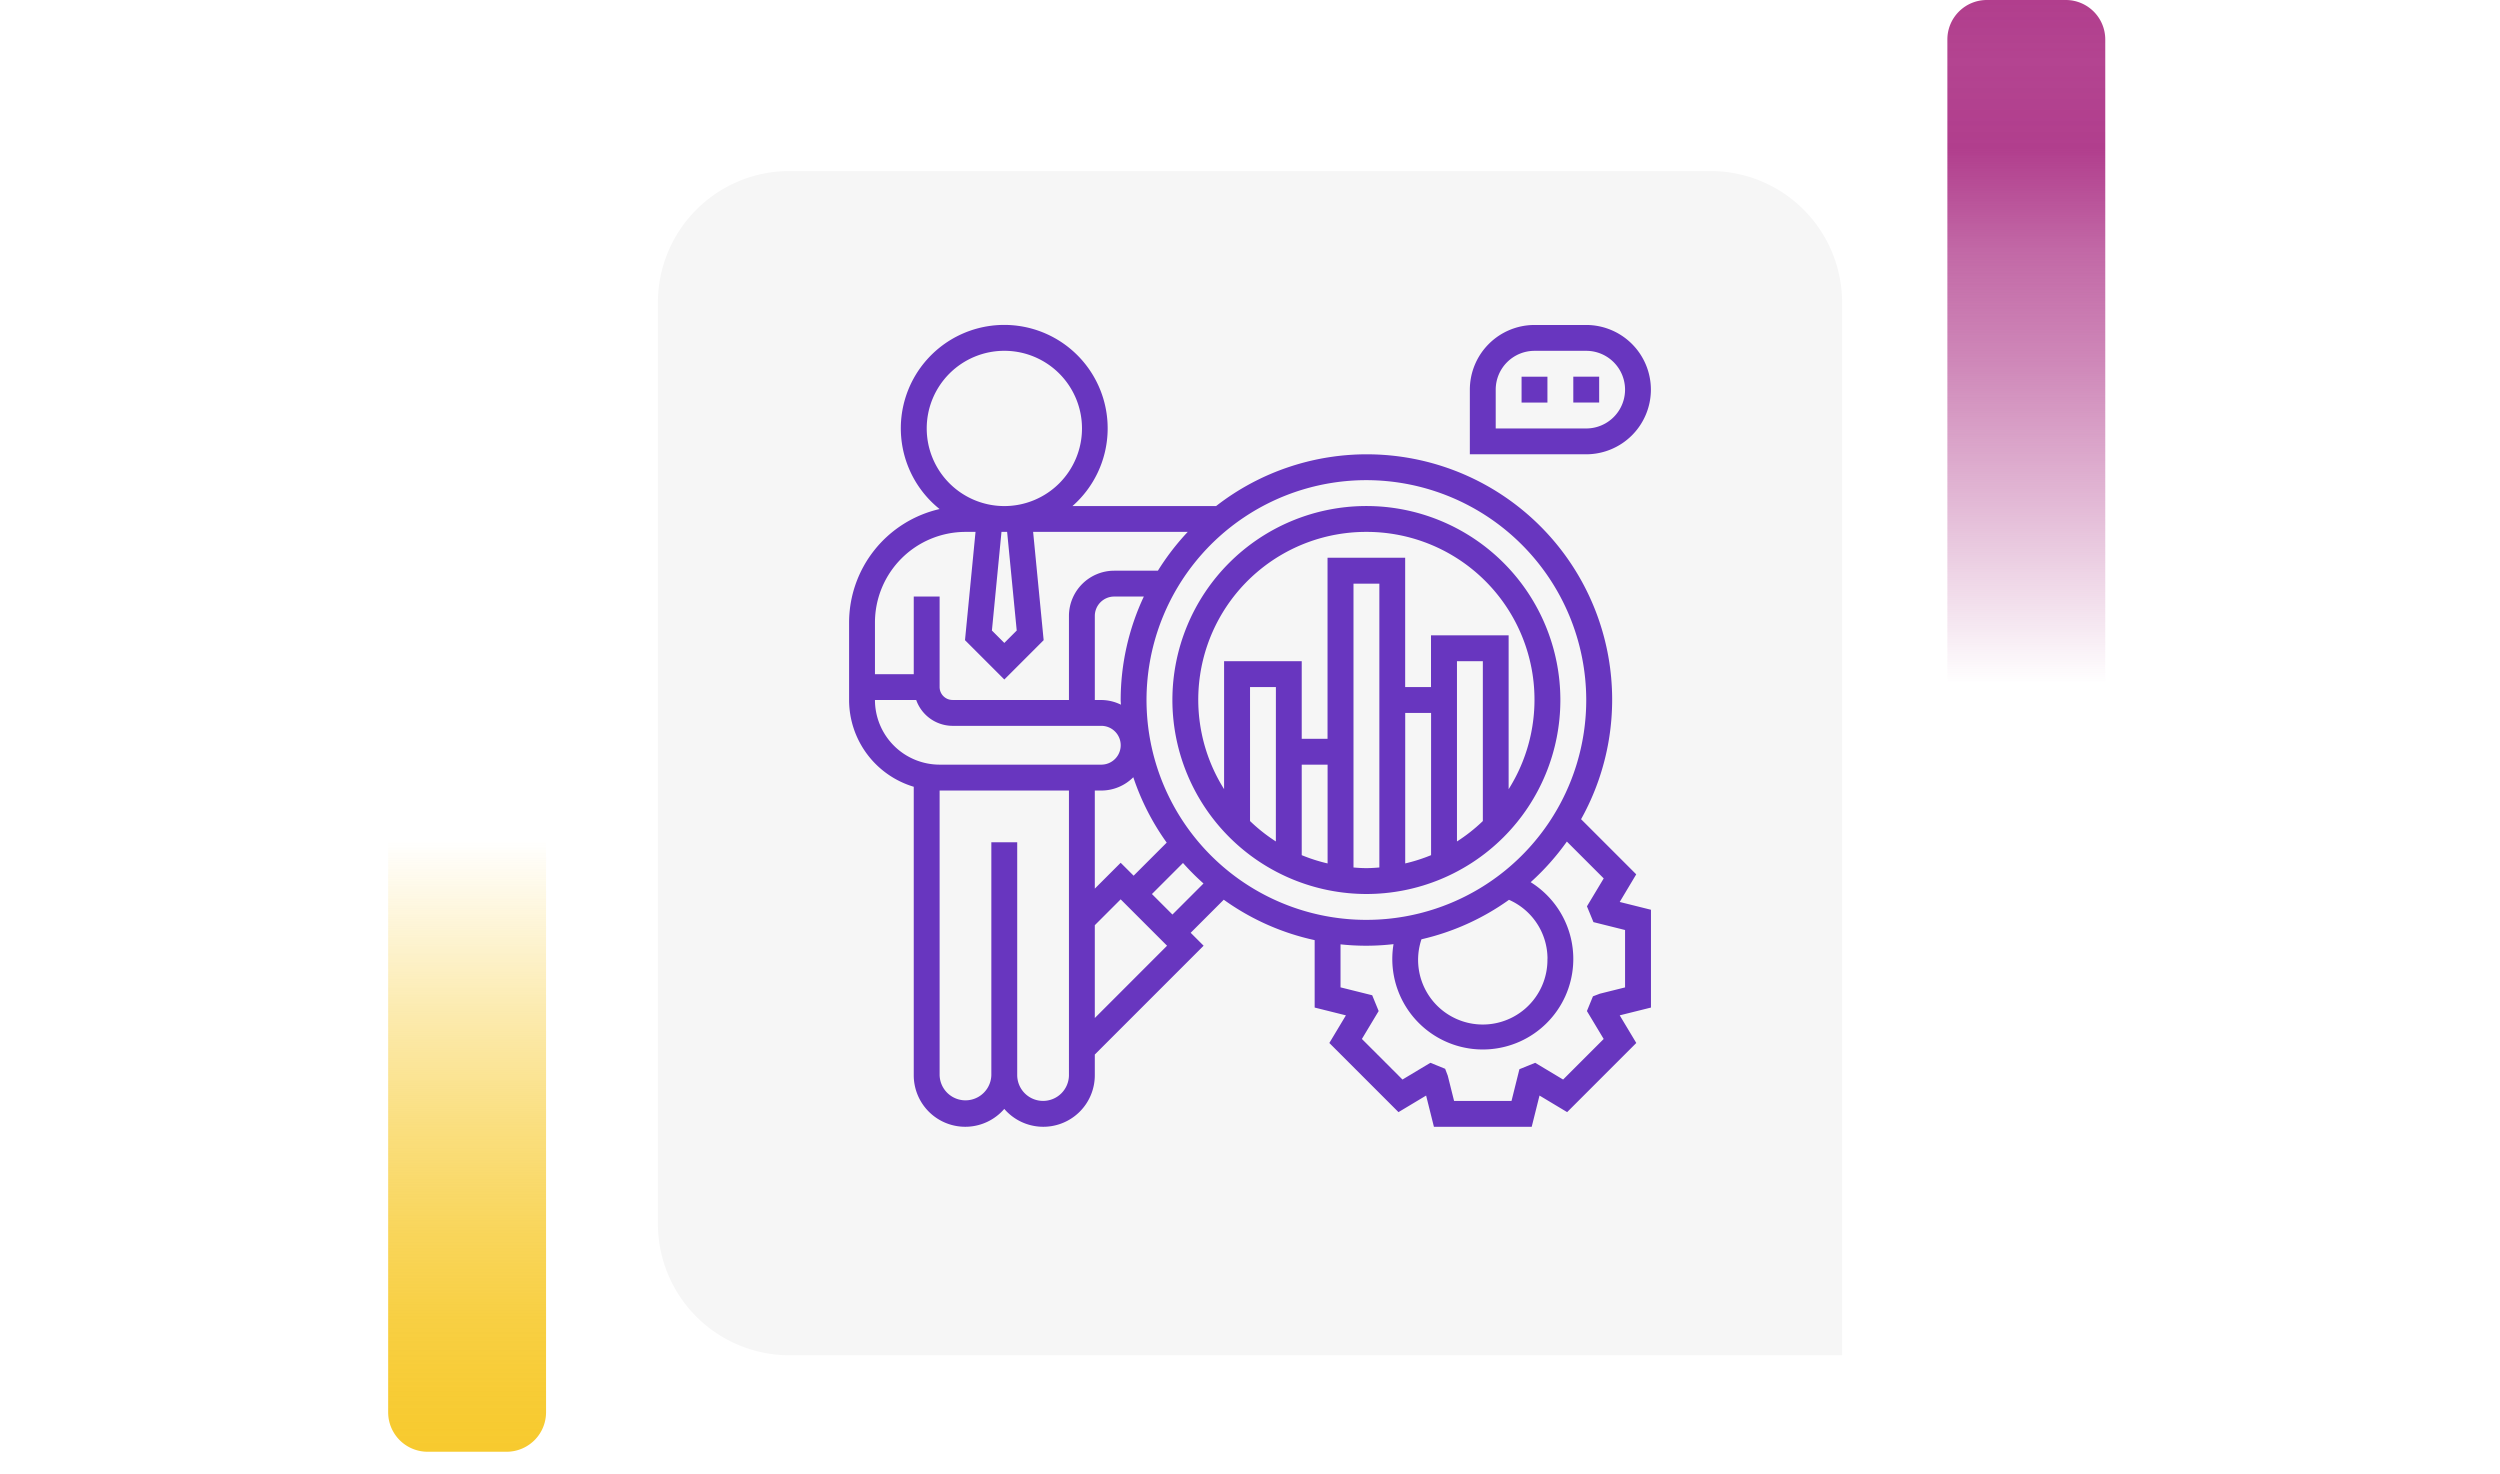 <svg xmlns="http://www.w3.org/2000/svg" xmlns:xlink="http://www.w3.org/1999/xlink" width="190" height="112" viewBox="0 0 190 112">
  <defs>
    <linearGradient id="linear-gradient" x1="0.5" x2="0.5" y2="1" gradientUnits="objectBoundingBox">
      <stop offset="0" stop-color="#f7ca2e" stop-opacity="0"/>
      <stop offset="0.091" stop-color="#f7ca2e" stop-opacity="0.129"/>
      <stop offset="0.283" stop-color="#f7ca2e" stop-opacity="0.388"/>
      <stop offset="0.465" stop-color="#f7ca2e" stop-opacity="0.612"/>
      <stop offset="0.633" stop-color="#f7ca2e" stop-opacity="0.78"/>
      <stop offset="0.784" stop-color="#f7ca2e" stop-opacity="0.902"/>
      <stop offset="0.911" stop-color="#f7ca2e" stop-opacity="0.969"/>
      <stop offset="1" stop-color="#f7ca2e"/>
    </linearGradient>
    <linearGradient id="linear-gradient-2" x1="0.5" x2="0.5" y2="1" gradientUnits="objectBoundingBox">
      <stop offset="0" stop-color="#b13e8d" stop-opacity="0"/>
      <stop offset="0.091" stop-color="#b13e8d" stop-opacity="0.129"/>
      <stop offset="0.283" stop-color="#b13e8d" stop-opacity="0.388"/>
      <stop offset="0.465" stop-color="#b13e8d" stop-opacity="0.612"/>
      <stop offset="0.633" stop-color="#b13e8d" stop-opacity="0.78"/>
      <stop offset="0.784" stop-color="#b13e8d"/>
      <stop offset="0.911" stop-color="#b13e8d" stop-opacity="0.969"/>
      <stop offset="1" stop-color="#b13e8d"/>
    </linearGradient>
    <filter id="Rectángulo_40720" x="41" y="4" width="108" height="108" filterUnits="userSpaceOnUse">
      <feOffset dy="3" input="SourceAlpha"/>
      <feGaussianBlur stdDeviation="3" result="blur"/>
      <feFlood flood-opacity="0.161"/>
      <feComposite operator="in" in2="blur"/>
      <feComposite in="SourceGraphic"/>
    </filter>
  </defs>
  <g id="Grupo_136804" data-name="Grupo 136804" transform="translate(-180 -1627)">
    <g id="Grupo_128321" data-name="Grupo 128321" transform="translate(0 1228)">
      <rect id="Rectángulo_40586" data-name="Rectángulo 40586" width="190" height="20" transform="translate(180 444)" fill="none"/>
      <g id="Grupo_108405" data-name="Grupo 108405" transform="translate(209.5 463)">
        <path id="Rectángulo_5242" data-name="Rectángulo 5242" d="M0,0H12a0,0,0,0,1,0,0V43.333a3,3,0,0,1-3,3H3a3,3,0,0,1-3-3V0A0,0,0,0,1,0,0Z" transform="translate(0 0)" fill="url(#linear-gradient)"/>
      </g>
      <g id="Grupo_108406" data-name="Grupo 108406" transform="translate(340 451) rotate(180)">
        <path id="Rectángulo_5242-2" data-name="Rectángulo 5242" d="M0,0H12a0,0,0,0,1,0,0V49a3,3,0,0,1-3,3H3a3,3,0,0,1-3-3V0A0,0,0,0,1,0,0Z" transform="translate(0 0)" fill="url(#linear-gradient-2)"/>
      </g>
      <g transform="matrix(1, 0, 0, 1, 180, 399)" filter="url(#Rectángulo_40720)">
        <path id="Rectángulo_40720-2" data-name="Rectángulo 40720" d="M10,0H80A10,10,0,0,1,90,10V90a0,0,0,0,1,0,0H10A10,10,0,0,1,0,80V10A10,10,0,0,1,10,0Z" transform="translate(50 10)" fill="#f6f6f6"/>
      </g>
    </g>
    <g id="pruebas" transform="translate(243.531 1650.698)">
      <path id="Trazado_194314" data-name="Trazado 194314" d="M60.822,42.752l-4.191-4.191a18.647,18.647,0,0,0-27.737-23.8H17.978a7.86,7.86,0,1,0-10.1.229A8.856,8.856,0,0,0,1,23.606v5.9a6.89,6.89,0,0,0,4.914,6.59V58.006a3.915,3.915,0,0,0,6.88,2.573,3.915,3.915,0,0,0,6.88-2.573V56.447l8.27-8.27-.983-.983,2.514-2.514a18.565,18.565,0,0,0,6.908,3.072v5.124l2.375.593-1.259,2.1,5.255,5.255,2.1-1.26.593,2.374h7.432l.593-2.375,2.1,1.26,5.255-5.255-1.259-2.1,2.375-.592V45.444l-2.375-.593ZM57.023,29.5A16.709,16.709,0,1,1,40.314,12.794,16.727,16.727,0,0,1,57.023,29.5ZM54.074,49.16A4.915,4.915,0,1,1,44.5,47.688a18.567,18.567,0,0,0,6.652-3,4.895,4.895,0,0,1,2.927,4.476ZM21.64,41.873l-1.966,1.966V36.383h.491A3.43,3.43,0,0,0,22.6,35.371a18.618,18.618,0,0,0,2.538,4.97l-2.514,2.514Zm0-12.37c0,.12.016.236.018.355a3.4,3.4,0,0,0-1.492-.355h-.491V23.114a1.476,1.476,0,0,1,1.474-1.474H23.4A18.544,18.544,0,0,0,21.64,29.5Zm-7.9-5.281-.943.943-.943-.943.728-7.5h.428ZM6.9,8.863a5.9,5.9,0,1,1,5.9,5.9A5.9,5.9,0,0,1,6.9,8.863Zm2.949,7.863h.76l-.8,8.229,2.989,2.989,2.989-2.989-.8-8.229h11.75a18.807,18.807,0,0,0-2.267,2.949H21.149a3.444,3.444,0,0,0-3.44,3.44V29.5H8.863a.984.984,0,0,1-.983-.983V21.64H5.914v5.9H2.966V23.606A6.888,6.888,0,0,1,9.846,16.726ZM2.966,29.5H6.1a2.945,2.945,0,0,0,2.768,1.966h11.3a1.474,1.474,0,0,1,0,2.949H7.88A4.92,4.92,0,0,1,2.966,29.5ZM15.743,59.971a1.968,1.968,0,0,1-1.966-1.966V40.314H11.811V58.006a1.966,1.966,0,0,1-3.931,0V36.383h9.829V58.006A1.968,1.968,0,0,1,15.743,59.971Zm3.931-6.3V46.618l1.966-1.966,3.525,3.525Zm5.9-7.863-1.559-1.559,2.361-2.361a18.663,18.663,0,0,0,1.559,1.559Zm34.4,1.175v4.362l-1.916.478-.525.2-.458,1.119,1.274,2.122-3.084,3.084-2.121-1.273-1.2.487-.6,2.41H46.979L46.5,58.056l-.2-.526-1.122-.456-2.121,1.273-3.084-3.084,1.274-2.122-.491-1.2-2.407-.6V48.072a18.094,18.094,0,0,0,4.028-.015A6.878,6.878,0,1,0,52.8,43.348a18.848,18.848,0,0,0,2.751-3.087l2.8,2.8-1.274,2.122.494,1.2Z" transform="translate(0)" fill="#6836bf"/>
      <path id="Trazado_194315" data-name="Trazado 194315" d="M62.76,5.914A4.92,4.92,0,0,0,57.846,1H53.914A4.92,4.92,0,0,0,49,5.914v4.914h8.846A4.92,4.92,0,0,0,62.76,5.914Zm-11.794,0a2.952,2.952,0,0,1,2.949-2.949h3.931a2.949,2.949,0,1,1,0,5.9h-6.88Z" transform="translate(-0.823)" fill="#6836bf"/>
      <path id="Trazado_194316" data-name="Trazado 194316" d="M53,5h1.966V6.966H53Z" transform="translate(-0.892 -0.069)" fill="#6836bf"/>
      <path id="Trazado_194317" data-name="Trazado 194317" d="M57,5h1.966V6.966H57Z" transform="translate(-0.96 -0.069)" fill="#6836bf"/>
      <path id="Trazado_194318" data-name="Trazado 194318" d="M40.743,44.486A14.743,14.743,0,1,0,26,29.743,14.76,14.76,0,0,0,40.743,44.486Zm-4.914-9.829h1.966v7.506a12.551,12.551,0,0,1-1.966-.629Zm-1.966,5.835A12.828,12.828,0,0,1,31.9,38.941V28.76h1.966Zm5.9,1.978V20.9h1.966V42.47c-.325.026-.651.05-.983.05S40.085,42.5,39.76,42.47Zm3.931-11.744h1.966V41.534a12.762,12.762,0,0,1-1.966.629Zm5.9,8.216a12.829,12.829,0,0,1-1.966,1.551v-13.7h1.966ZM40.743,16.966A12.753,12.753,0,0,1,51.554,36.521V24.829h-5.9V28.76H43.691V18.931h-5.9v13.76H35.829v-5.9h-5.9v9.726A12.753,12.753,0,0,1,40.743,16.966Z" transform="translate(-0.429 -0.24)" fill="#6836bf"/>
    </g>
  </g>
</svg>
